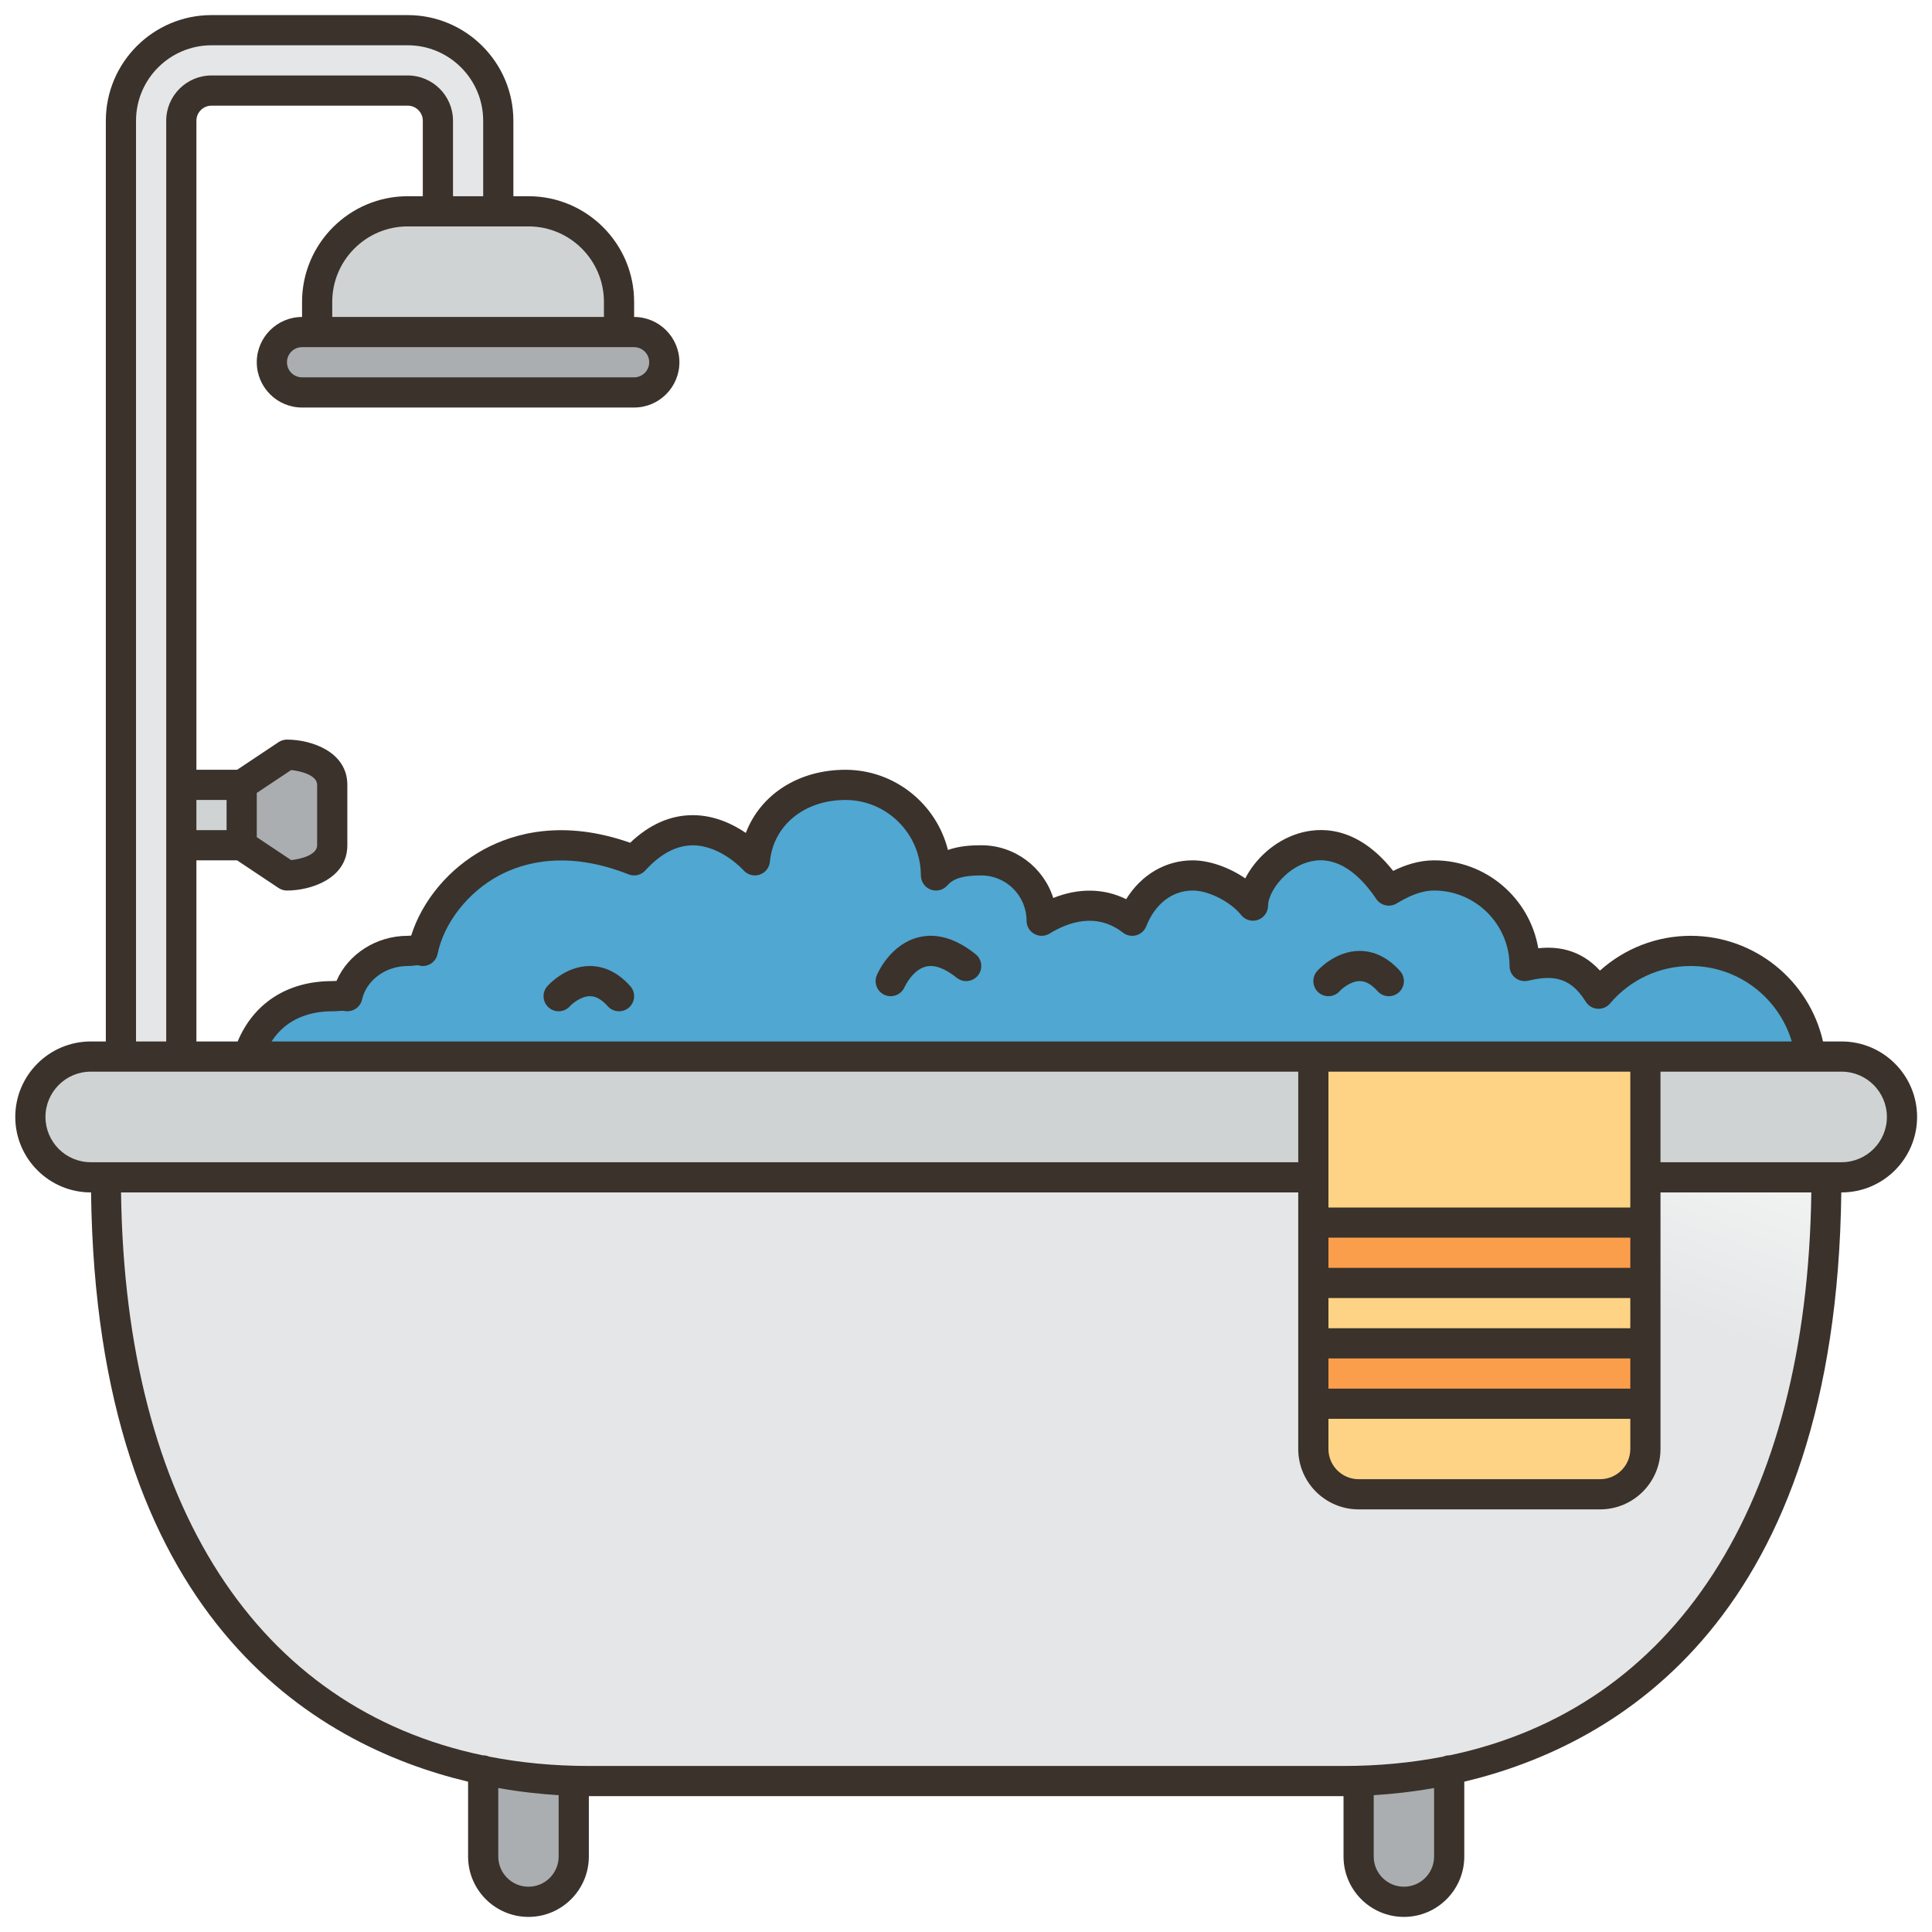 <svg id="Line_copy" enable-background="new 0 0 128 128" height="512" viewBox="0 0 128 128" width="512" xmlns="http://www.w3.org/2000/svg" xmlns:xlink="http://www.w3.org/1999/xlink"><linearGradient id="SVGID_1_" gradientUnits="userSpaceOnUse" x1="70.6" x2="71.725" y1="44.679" y2="32.554"><stop offset="0" stop-color="#50a7d1"/><stop offset="1" stop-color="#198cc3"/></linearGradient><linearGradient id="lg1"><stop offset="0" stop-color="#d0d3d3"/><stop offset="1" stop-color="#aaaeb1"/></linearGradient><linearGradient id="SVGID_2_" gradientUnits="userSpaceOnUse" x1="1.625" x2="13.5" xlink:href="#lg1" y1="105.361" y2="110.736"/><linearGradient id="SVGID_3_" gradientUnits="userSpaceOnUse" x1="11.487" x2="23.362" xlink:href="#lg1" y1="83.573" y2="88.948"/><linearGradient id="lg2"><stop offset="0" stop-color="#f0f1f1"/><stop offset="1" stop-color="#e5e6e7"/></linearGradient><linearGradient id="SVGID_4_" gradientUnits="userSpaceOnUse" x1="71.961" x2="68.461" xlink:href="#lg2" y1="62.038" y2="71.538"/><linearGradient id="SVGID_5_" gradientUnits="userSpaceOnUse" x1="66.305" x2="67.18" xlink:href="#lg1" y1="54.903" y2="47.653"/><linearGradient id="SVGID_6_" gradientUnits="userSpaceOnUse" x1="94.904" x2="92.738" y1="65.75" y2="53.583"><stop offset="0" stop-color="#ffd385"/><stop offset=".824" stop-color="#ff9b34"/></linearGradient><linearGradient id="SVGID_7_" gradientUnits="userSpaceOnUse" x1="-9.343" x2="-3.218" xlink:href="#lg2" y1="33.799" y2="34.299"/><linearGradient id="SVGID_8_" gradientUnits="userSpaceOnUse" x1="49.813" x2="63.938" xlink:href="#lg1" y1="35.771" y2="47.896"/><linearGradient id="SVGID_9_" gradientUnits="userSpaceOnUse" x1="37.904" x2="35.779" xlink:href="#lg1" y1="42.682" y2="36.932"/><linearGradient id="SVGID_10_" gradientUnits="userSpaceOnUse" x1="5.475" x2="-8.442" xlink:href="#lg1" y1="53.592" y2="52.925"/><linearGradient id="SVGID_11_" gradientUnits="userSpaceOnUse" x1="-19.667" x2="-16.25" xlink:href="#lg1" y1="54" y2="54"/><linearGradient id="lg3"><stop offset=".04" stop-color="#fb9e4b"/><stop offset="1" stop-color="#f58641"/></linearGradient><linearGradient id="SVGID_12_" gradientUnits="userSpaceOnUse" x1="145.295" x2="169.045" xlink:href="#lg3" y1="93.738" y2="95.113"/><linearGradient id="SVGID_13_" gradientUnits="userSpaceOnUse" x1="145.756" x2="169.506" xlink:href="#lg3" y1="85.765" y2="87.14"/><g><g><path d="m112 63c-2.448 0-4.637 1.103-6.104 2.836-1.575-2.557-3.713-2.101-4.896-1.836 0-3.314-2.686-6-6-6-1.122 0-2.102.464-3 1-4.083-6.062-9-1.485-9 1-.824-1.047-2.564-2-4-2-1.937 0-3.347 1.337-4 3-2.531-1.969-5.188-.5-6 0 0-2.209-1.791-4-4-4-1.196 0-2.267.168-3 1-.001-.037-.002-.043-.002-.038-.021-3.296-2.697-5.962-5.998-5.962-3.123 0-5.716 1.951-6 5 0 0-3.922-4.484-8 0-8-3.167-13.165 1.893-14 6-.376-.117-.586 0-1 0-1.904 0-3.596 1.218-4 3-.36-.067-.621 0-1 0-3.314 0-6 2-6 7h104v-2c0-4.418-3.582-8-8-8z" fill="url(#SVGID_1_)"/><g><path d="m35 126c-1.657 0-3-1.343-3-3v-7h6v7c0 1.657-1.343 3-3 3z" fill="url(#SVGID_2_)"/><path d="m93 126c-1.657 0-3-1.343-3-3v-7h6v7c0 1.657-1.343 3-3 3z" fill="url(#SVGID_3_)"/></g><path d="m64 78h-57c0 29 15.431 40 32 40h25 25c16.569 0 32-11 32-40z" fill="url(#SVGID_4_)"/><path d="m122 78h-116c-2.209 0-4-1.791-4-4 0-2.209 1.791-4 4-4h116c2.209 0 4 1.791 4 4 0 2.209-1.791 4-4 4z" fill="url(#SVGID_5_)"/><path d="m106 99h-16c-1.657 0-3-1.343-3-3v-26h22v26c0 1.657-1.343 3-3 3z" fill="url(#SVGID_6_)"/><g><path d="m12 70h-4v-62c0-3.309 2.691-6 6-6h13c3.309 0 6 2.691 6 6v6h-4v-6c0-1.103-.897-2-2-2h-13c-1.103 0-2 .897-2 2z" fill="url(#SVGID_7_)"/></g><path d="m41 22h-20v-2c0-3.314 2.686-6 6-6h8c3.314 0 6 2.686 6 6z" fill="url(#SVGID_8_)"/><path d="m42 26h-22c-1.105 0-2-.895-2-2 0-1.105.895-2 2-2h22c1.105 0 2 .895 2 2 0 1.105-.895 2-2 2z" fill="url(#SVGID_9_)"/><path d="m12 52h4v4h-4z" fill="url(#SVGID_10_)"/><path d="m19 58-3-2v-4l3-2c1 0 3 .445 3 2v4c0 1.555-2 2-3 2z" fill="url(#SVGID_11_)"/><path d="m87 89h22v4h-22z" fill="url(#SVGID_12_)"/><path d="m87 81h22v4h-22z" fill="url(#SVGID_13_)"/></g><g fill="#3a322b"><path d="m60.844 62.101c-1.834.462-2.664 2.299-2.752 2.507-.217.508.021 1.096.528 1.312.128.055.261.08.392.08.389 0 .758-.228.92-.608.005-.011.516-1.128 1.4-1.351.573-.143 1.263.105 2.055.74.434.346 1.061.273 1.406-.156.345-.432.274-1.061-.156-1.406-1.308-1.047-2.586-1.423-3.793-1.118z"/><path d="m39.086 64c-1.589 0-2.7 1.199-2.821 1.336-.367.412-.33 1.045.083 1.411.411.367 1.045.33 1.411-.083.125-.14.716-.664 1.327-.664.396 0 .781.218 1.179.664.197.223.471.336.747.336.236 0 .474-.083.664-.253.413-.366.45-.999.083-1.411-.981-1.105-1.995-1.336-2.673-1.336z"/><path d="m88.759 65.664c.125-.14.716-.664 1.327-.664.396 0 .781.218 1.179.664.197.223.471.336.747.336.236 0 .474-.083.664-.253.413-.366.45-.999.083-1.411-.981-1.105-1.995-1.336-2.673-1.336-1.589 0-2.7 1.199-2.821 1.336-.367.412-.33 1.045.083 1.411.412.367 1.044.33 1.411-.083z"/><path d="m122.012 69h-1.233c-.919-4.047-4.541-7-8.767-7-2.235 0-4.366.828-6.009 2.304-1.354-1.468-2.924-1.606-4.09-1.479-.56-3.303-3.441-5.825-6.901-5.825-1.03 0-1.945.321-2.711.7-2.419-3.062-4.93-2.895-6.266-2.484-1.619.494-2.882 1.713-3.533 2.979-1.059-.725-2.366-1.195-3.49-1.195-1.796 0-3.404.961-4.401 2.572-1.47-.725-3.146-.753-4.83-.078-.641-2.023-2.537-3.494-4.769-3.494-.683 0-1.467.05-2.209.312-.76-3.044-3.523-5.312-6.791-5.312-3.13 0-5.635 1.652-6.599 4.183-.852-.58-2.054-1.162-3.464-1.176-.018 0-.035 0-.052 0-1.481 0-2.873.614-4.146 1.828-4.429-1.56-7.694-.643-9.687.437-2.301 1.247-4.089 3.385-4.821 5.711-.068.008-.142.017-.231.017-2.088 0-3.951 1.217-4.717 2.987-.088.006-.18.013-.283.013-2.964 0-5.2 1.456-6.267 4h-2.733v-12h2.697l2.748 1.832c.164.109.357.168.555.168 1.607 0 4-.799 4-3v-4c0-2.201-2.393-3-4-3-.197 0-.391.059-.555.168l-2.748 1.832h-2.697v-43c0-.552.448-1 1-1h13c.552 0 1 .448 1 1v5h-1c-3.859 0-7 3.141-7 7v1c-1.654 0-3 1.346-3 3s1.346 3 3 3h22c1.654 0 3-1.346 3-3s-1.346-3-3-3v-1c0-3.859-3.141-7-7-7h-1v-5c0-3.859-3.141-7-7-7h-13c-3.859 0-7 3.141-7 7v61h-1c-2.757 0-5 2.243-5 5s2.243 5 5 5h.021c.34 28.109 14.7 36.59 24.979 39.041v4.959c0 2.206 1.794 4 4 4s4-1.794 4-4v-4h50v4c0 2.206 1.794 4 4 4s4-1.794 4-4v-4.959c10.279-2.451 24.639-10.932 24.979-39.041h.021c2.757 0 5-2.243 5-5s-2.243-5-5-5zm-100-2c.157 0 .297-.009.431-.019.185-.014.278-.02.386.002.528.095 1.04-.238 1.159-.763.29-1.286 1.563-2.22 3.024-2.22.195 0 .356-.019.506-.036.163-.021.167-.019.196-.009.271.084.564.051.807-.095.244-.144.415-.384.471-.661.415-2.039 1.996-4.068 4.027-5.169 1.709-.927 4.595-1.694 8.625-.101.389.154.828.052 1.108-.257 1.005-1.105 2.063-1.666 3.146-1.666h.019c1.863.011 3.33 1.638 3.342 1.651.263.301.681.417 1.061.293.381-.123.651-.46.688-.858.224-2.409 2.282-4.092 5.004-4.092 2.738 0 4.98 2.229 4.998 4.969 0 .028.002.056.004.084h-.001c.021.405.287.759.671.892.383.134.811.022 1.079-.283.413-.471 1.064-.662 2.249-.662 1.654 0 3 1.346 3 3 0 .362.196.696.512.873.317.177.703.168 1.013-.021 1.259-.774 3.124-1.414 4.861-.062.249.194.576.259.879.175.305-.083.551-.305.666-.599.58-1.482 1.728-2.366 3.069-2.366 1.16 0 2.599.837 3.214 1.618.264.336.71.466 1.113.327.402-.14.673-.52.673-.945 0-.826 1.04-2.393 2.608-2.872 1.587-.483 3.164.356 4.562 2.431.297.441.887.572 1.342.3.711-.425 1.562-.859 2.488-.859 2.757 0 5 2.243 5 5 0 .304.138.591.375.78s.551.264.844.195c1.377-.308 2.706-.435 3.825 1.385.168.272.457.448.776.473.319.023.631-.106.839-.352 1.334-1.577 3.281-2.481 5.341-2.481 3.13 0 5.83 2.084 6.698 5h-9.698-22-69.02c1.03-1.601 2.682-2 4.02-2zm66 17v-2h20v2zm20 2v2h-20v-2zm-20 4h20v2h-20zm20-10h-20v-9h20zm-20 14h20v2c0 1.103-.897 2-2 2h-16c-1.103 0-2-.897-2-2zm-68.722-42.983c.636.065 1.722.339 1.722.983v4c0 .645-1.086.918-1.722.983l-2.278-1.519v-2.93zm-4.278 1.983v2h-2v-2zm28-29c0 .552-.448 1-1 1h-22c-.552 0-1-.448-1-1s.448-1 1-1h22c.551 0 1 .448 1 1zm-3-4v1h-18v-1c0-2.757 2.243-5 5-5h8c2.757 0 5 2.243 5 5zm-31-12c0-2.757 2.243-5 5-5h13c2.757 0 5 2.243 5 5v5h-2v-5c0-1.654-1.346-3-3-3h-13c-1.654 0-3 1.346-3 3v61h-2zm-6 66c0-1.654 1.346-3 3-3h80v6h-79-1c-1.655 0-3-1.346-3-3zm34 49c0 1.103-.897 2-2 2s-2-.897-2-2v-4.539c1.484.263 2.833.403 4 .474zm58 0c0 1.103-.897 2-2 2s-2-.897-2-2v-4.065c1.167-.071 2.516-.211 4-.474zm1.015-6.702c-.005 0-.01-.003-.015-.003-.144 0-.279.033-.402.087-2.085.406-4.284.618-6.598.618h-50c-2.313 0-4.513-.212-6.598-.618-.124-.055-.259-.087-.402-.087-.005 0-.01.003-.015.003-14.915-3.12-23.706-16.552-23.978-37.298h77.993v17c0 2.206 1.794 4 4 4h16c2.206 0 4-1.794 4-4v-17h9.993c-.272 20.746-9.063 34.178-23.978 37.298zm25.985-39.298h-1-11v-6h12c1.654 0 3 1.346 3 3s-1.346 3-3 3z"/></g></g></svg>
